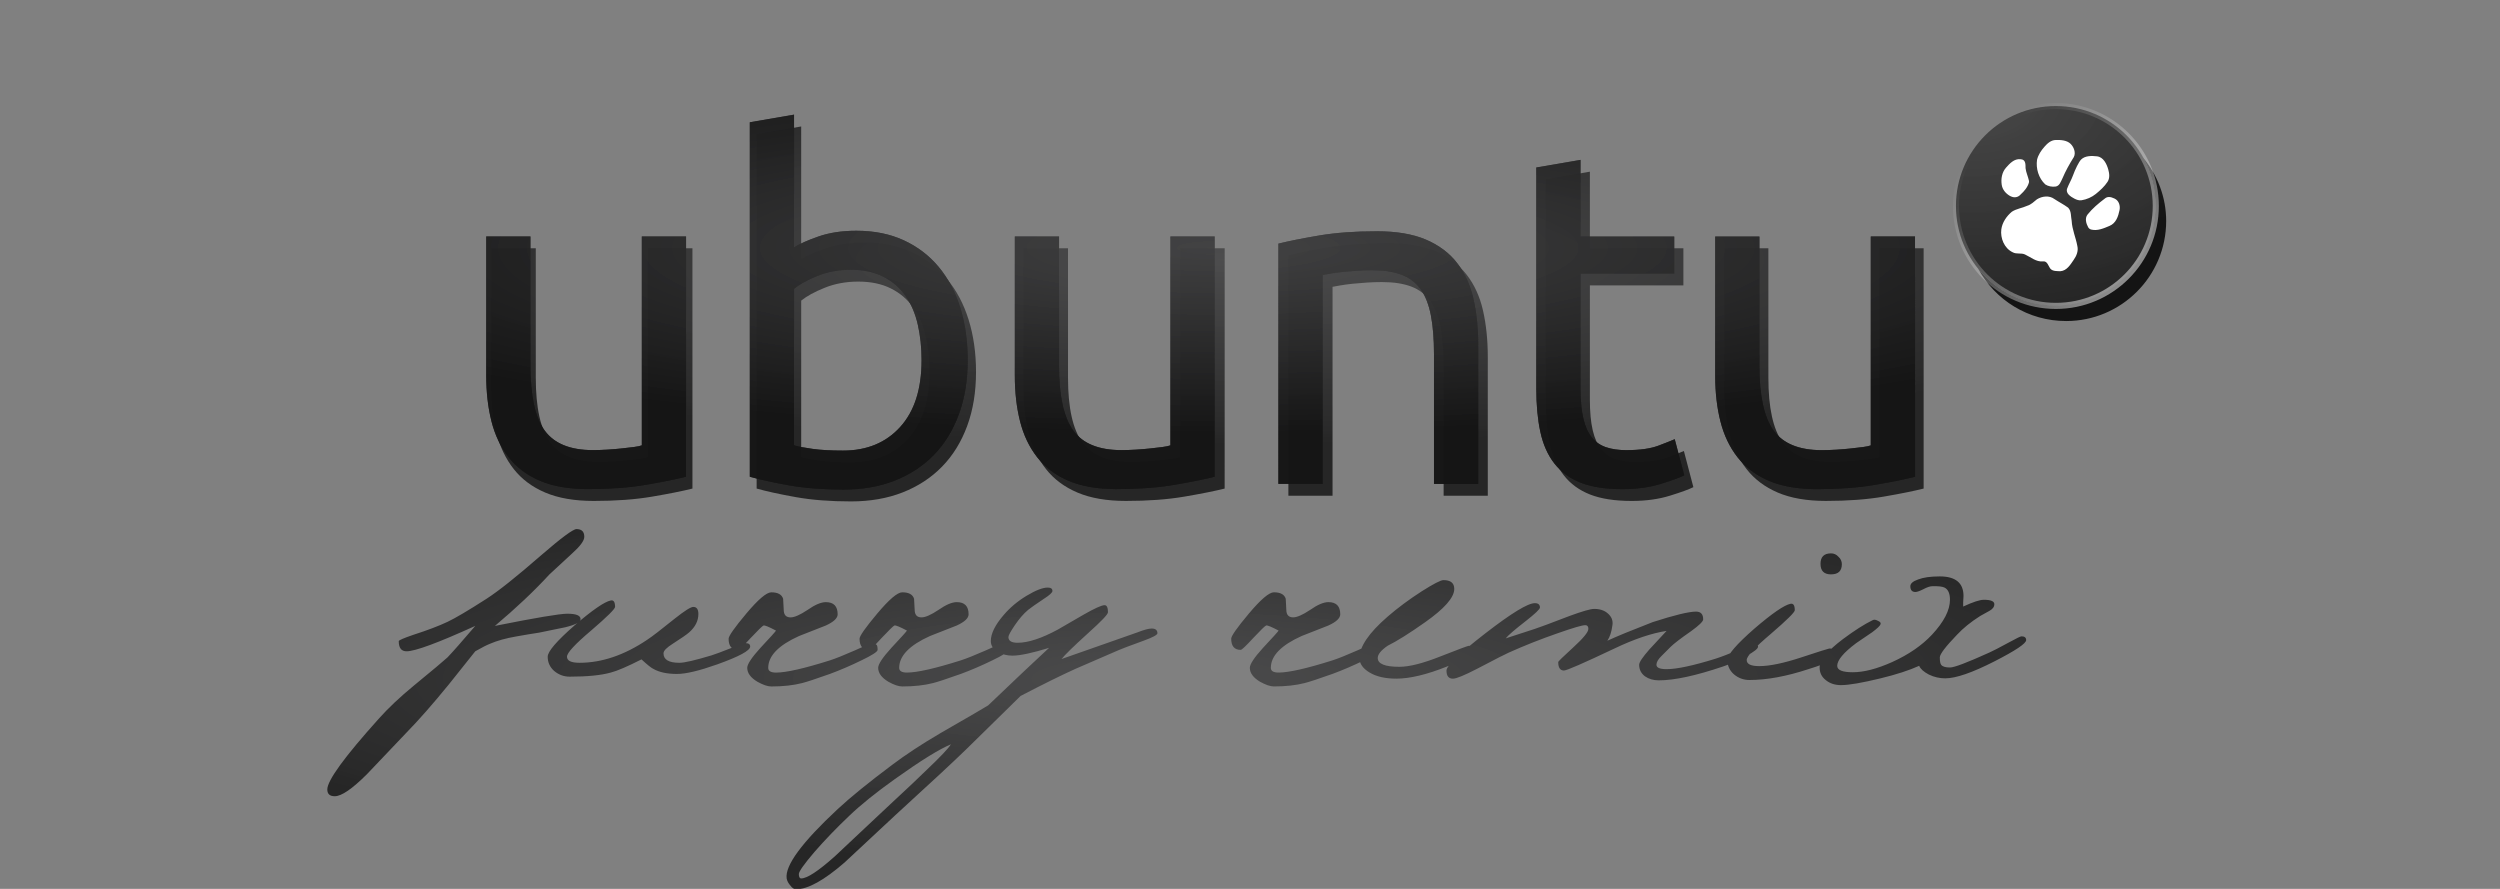 <?xml version="1.0" encoding="UTF-8" standalone="no"?>
<!-- Created with Inkscape (http://www.inkscape.org/) -->

<svg
   xmlns:dc="http://purl.org/dc/elements/1.1/"
   xmlns:cc="http://creativecommons.org/ns#"
   xmlns:rdf="http://www.w3.org/1999/02/22-rdf-syntax-ns#"
   xmlns:svg="http://www.w3.org/2000/svg"
   xmlns="http://www.w3.org/2000/svg"
   xmlns:xlink="http://www.w3.org/1999/xlink"
   xmlns:sodipodi="http://sodipodi.sourceforge.net/DTD/sodipodi-0.dtd"
   xmlns:inkscape="http://www.inkscape.org/namespaces/inkscape"
   id="svg2"
   version="1.1"
   inkscape:version="0.48.0 r9654"
   width="225"
   height="80"
   xml:space="preserve"
   sodipodi:docname="relief-alpha.svg"
   inkscape:export-filename="/home/serioga/Загрузки/zorin-firefox/firefox-home/engines/ufurmix.png"
   inkscape:export-xdpi="90"
   inkscape:export-ydpi="90"><rect width="100%" height="100%" fill="#808080" stroke="none"/><defs
     id="defs6"><linearGradient
       id="linearGradient5646"><stop
         style="stop-color:#ffffff;stop-opacity:0.569;"
         offset="0"
         id="stop5648" /><stop
         style="stop-color:#ffffff;stop-opacity:0;"
         offset="1"
         id="stop5650" /></linearGradient><linearGradient
       id="linearGradient5621"><stop
         id="stop5623"
         offset="0"
         style="stop-color:#404041;stop-opacity:0.808;" /><stop
         id="stop5625"
         offset="1"
         style="stop-color:#141414;stop-opacity:0.835;" /></linearGradient><linearGradient
       id="linearGradient5028"><stop
         id="stop5030"
         offset="0"
         style="stop-color:#3b3b3b;stop-opacity:0.808;" /><stop
         id="stop5032"
         offset="1"
         style="stop-color:#141414;stop-opacity:0.858;" /></linearGradient><linearGradient
       id="linearGradient4770"><stop
         style="stop-color:#404041;stop-opacity:0.808;"
         offset="0"
         id="stop4772" /><stop
         style="stop-color:#141414;stop-opacity:0.835;"
         offset="1"
         id="stop4774" /></linearGradient><inkscape:perspective
       sodipodi:type="inkscape:persp3d"
       inkscape:vp_x="0 : 526.18127 : 1"
       inkscape:vp_y="0 : 1000 : 0"
       inkscape:vp_z="1488.1875 : 526.18127 : 1"
       inkscape:persp3d-origin="744.09375 : 350.78752 : 1"
       id="perspective20" /><clipPath
       clipPathUnits="userSpaceOnUse"
       id="clipPath20"><path
         d="m 0,8418.9 11905.5,0 L 11905.5,0 0,0 0,8418.9 z"
         id="path22"
         inkscape:connector-curvature="0" /></clipPath><inkscape:perspective
       id="perspective4390"
       inkscape:persp3d-origin="0.5 : 0.33333333 : 1"
       inkscape:vp_z="1 : 0.5 : 1"
       inkscape:vp_y="0 : 1000 : 0"
       inkscape:vp_x="0 : 0.5 : 1"
       sodipodi:type="inkscape:persp3d" /><inkscape:perspective
       id="perspective2875"
       inkscape:persp3d-origin="0.5 : 0.33333333 : 1"
       inkscape:vp_z="1 : 0.5 : 1"
       inkscape:vp_y="0 : 1000 : 0"
       inkscape:vp_x="0 : 0.5 : 1"
       sodipodi:type="inkscape:persp3d" /><inkscape:perspective
       id="perspective2889"
       inkscape:persp3d-origin="0.5 : 0.33333333 : 1"
       inkscape:vp_z="1 : 0.5 : 1"
       inkscape:vp_y="0 : 1000 : 0"
       inkscape:vp_x="0 : 0.5 : 1"
       sodipodi:type="inkscape:persp3d" /><radialGradient
       inkscape:collect="always"
       xlink:href="#linearGradient4770"
       id="radialGradient4778"
       cx="231.793"
       cy="231.473"
       fx="231.793"
       fy="231.473"
       r="51.439"
       gradientTransform="matrix(1.433,0,0,0.262,-100.448,159.489)"
       gradientUnits="userSpaceOnUse" /><radialGradient
       inkscape:collect="always"
       xlink:href="#linearGradient5028"
       id="radialGradient4778-1"
       cx="281.607"
       cy="269.87"
       fx="281.607"
       fy="269.87"
       r="51.439"
       gradientTransform="matrix(0.53,0,0,0.313,136.806,145.79)"
       gradientUnits="userSpaceOnUse" /><linearGradient
       id="linearGradient4770-3"><stop
         style="stop-color:#3b3b3b;stop-opacity:0.808;"
         offset="0"
         id="stop4772-4" /><stop
         style="stop-color:#141414;stop-opacity:0.858;"
         offset="1"
         id="stop4774-0" /></linearGradient><radialGradient
       inkscape:collect="always"
       xlink:href="#linearGradient4770-3"
       id="radialGradient4877"
       cx="231.793"
       cy="231.473"
       fx="231.793"
       fy="231.473"
       r="51.439"
       gradientTransform="matrix(1.128,0,0,0.262,-29.755,159.489)"
       gradientUnits="userSpaceOnUse" /><linearGradient
       id="linearGradient4879"><stop
         style="stop-color:#3b3b3b;stop-opacity:0.808;"
         offset="0"
         id="stop4881" /><stop
         style="stop-color:#141414;stop-opacity:0.858;"
         offset="1"
         id="stop4883" /></linearGradient><radialGradient
       inkscape:collect="always"
       xlink:href="#linearGradient4770-3"
       id="radialGradient4885"
       cx="231.793"
       cy="231.473"
       fx="231.793"
       fy="231.473"
       r="51.439"
       gradientTransform="matrix(1.128,0,0,0.262,-29.755,159.489)"
       gradientUnits="userSpaceOnUse" /><linearGradient
       id="linearGradient4887"><stop
         style="stop-color:#3b3b3b;stop-opacity:0.808;"
         offset="0"
         id="stop4889" /><stop
         style="stop-color:#141414;stop-opacity:0.858;"
         offset="1"
         id="stop4891" /></linearGradient><radialGradient
       inkscape:collect="always"
       xlink:href="#linearGradient4770-3"
       id="radialGradient4893"
       cx="231.793"
       cy="231.473"
       fx="231.793"
       fy="231.473"
       r="51.439"
       gradientTransform="matrix(1.128,0,0,0.262,-29.755,159.489)"
       gradientUnits="userSpaceOnUse" /><linearGradient
       id="linearGradient4895"><stop
         style="stop-color:#3b3b3b;stop-opacity:0.808;"
         offset="0"
         id="stop4897" /><stop
         style="stop-color:#141414;stop-opacity:0.858;"
         offset="1"
         id="stop4899" /></linearGradient><radialGradient
       inkscape:collect="always"
       xlink:href="#linearGradient4770-3"
       id="radialGradient4901"
       cx="231.793"
       cy="231.473"
       fx="231.793"
       fy="231.473"
       r="51.439"
       gradientTransform="matrix(1.128,0,0,0.262,-29.755,159.489)"
       gradientUnits="userSpaceOnUse" /><linearGradient
       id="linearGradient4903"><stop
         style="stop-color:#3b3b3b;stop-opacity:0.808;"
         offset="0"
         id="stop4905" /><stop
         style="stop-color:#141414;stop-opacity:0.858;"
         offset="1"
         id="stop4907" /></linearGradient><radialGradient
       inkscape:collect="always"
       xlink:href="#linearGradient4770-3"
       id="radialGradient4909"
       cx="231.793"
       cy="231.473"
       fx="231.793"
       fy="231.473"
       r="51.439"
       gradientTransform="matrix(1.128,0,0,0.262,-29.755,159.489)"
       gradientUnits="userSpaceOnUse" /><linearGradient
       id="linearGradient4911"><stop
         style="stop-color:#3b3b3b;stop-opacity:0.808;"
         offset="0"
         id="stop4913" /><stop
         style="stop-color:#141414;stop-opacity:0.858;"
         offset="1"
         id="stop4915" /></linearGradient><radialGradient
       inkscape:collect="always"
       xlink:href="#linearGradient4770-3"
       id="radialGradient4917"
       cx="231.793"
       cy="231.473"
       fx="231.793"
       fy="231.473"
       r="51.439"
       gradientTransform="matrix(1.128,0,0,0.262,-29.755,159.489)"
       gradientUnits="userSpaceOnUse" /><linearGradient
       id="linearGradient4919"><stop
         style="stop-color:#3b3b3b;stop-opacity:0.808;"
         offset="0"
         id="stop4921" /><stop
         style="stop-color:#141414;stop-opacity:0.858;"
         offset="1"
         id="stop4923" /></linearGradient><radialGradient
       r="51.439"
       fy="231.473"
       fx="231.793"
       cy="231.473"
       cx="231.793"
       gradientTransform="matrix(1.128,0,0,0.262,-29.755,159.489)"
       gradientUnits="userSpaceOnUse"
       id="radialGradient4932"
       xlink:href="#linearGradient4770-3"
       inkscape:collect="always" /><radialGradient
       r="51.439"
       fy="231.473"
       fx="231.793"
       cy="231.473"
       cx="231.793"
       gradientTransform="matrix(1.128,0,0,0.262,-29.755,159.489)"
       gradientUnits="userSpaceOnUse"
       id="radialGradient4934"
       xlink:href="#linearGradient4770-3"
       inkscape:collect="always" /><radialGradient
       r="51.439"
       fy="231.473"
       fx="231.793"
       cy="231.473"
       cx="231.793"
       gradientTransform="matrix(1.128,0,0,0.262,-29.755,159.489)"
       gradientUnits="userSpaceOnUse"
       id="radialGradient4936"
       xlink:href="#linearGradient4770-3"
       inkscape:collect="always" /><radialGradient
       r="51.439"
       fy="231.473"
       fx="231.793"
       cy="231.473"
       cx="231.793"
       gradientTransform="matrix(1.128,0,0,0.262,-29.755,159.489)"
       gradientUnits="userSpaceOnUse"
       id="radialGradient4938"
       xlink:href="#linearGradient4770-3"
       inkscape:collect="always" /><radialGradient
       r="51.439"
       fy="231.473"
       fx="231.793"
       cy="231.473"
       cx="231.793"
       gradientTransform="matrix(1.128,0,0,0.262,-29.755,159.489)"
       gradientUnits="userSpaceOnUse"
       id="radialGradient4940"
       xlink:href="#linearGradient4770-3"
       inkscape:collect="always" /><radialGradient
       r="51.439"
       fy="231.473"
       fx="231.793"
       cy="231.473"
       cx="231.793"
       gradientTransform="matrix(1.128,0,0,0.262,-29.755,159.489)"
       gradientUnits="userSpaceOnUse"
       id="radialGradient4942"
       xlink:href="#linearGradient4770-3"
       inkscape:collect="always" /><radialGradient
       r="51.439"
       fy="231.473"
       fx="231.793"
       cy="231.473"
       cx="231.793"
       gradientTransform="matrix(1.128,0,0,0.262,-29.755,159.489)"
       gradientUnits="userSpaceOnUse"
       id="radialGradient4944"
       xlink:href="#linearGradient4770-3"
       inkscape:collect="always" /><radialGradient
       inkscape:collect="always"
       xlink:href="#linearGradient4770-7"
       id="radialGradient4778-0"
       cx="231.793"
       cy="231.473"
       fx="231.793"
       fy="231.473"
       r="51.439"
       gradientTransform="matrix(1.433,0,0,0.262,-100.448,159.489)"
       gradientUnits="userSpaceOnUse" /><linearGradient
       id="linearGradient4770-7"><stop
         style="stop-color:#323232;stop-opacity:1;"
         offset="0"
         id="stop4772-1" /><stop
         style="stop-color:#121212;stop-opacity:1;"
         offset="1"
         id="stop4774-7" /></linearGradient><radialGradient
       inkscape:collect="always"
       xlink:href="#linearGradient4770-7"
       id="radialGradient5131"
       cx="231.793"
       cy="231.473"
       fx="231.793"
       fy="231.473"
       r="51.439"
       gradientTransform="matrix(1.433,0,0,0.262,-100.448,159.489)"
       gradientUnits="userSpaceOnUse" /><linearGradient
       id="linearGradient5133"><stop
         style="stop-color:#3b3b3b;stop-opacity:0.808;"
         offset="0"
         id="stop5135" /><stop
         style="stop-color:#141414;stop-opacity:0.858;"
         offset="1"
         id="stop5137" /></linearGradient><radialGradient
       inkscape:collect="always"
       xlink:href="#linearGradient4770-7"
       id="radialGradient5139"
       cx="231.793"
       cy="231.473"
       fx="231.793"
       fy="231.473"
       r="51.439"
       gradientTransform="matrix(1.433,0,0,0.262,-100.448,159.489)"
       gradientUnits="userSpaceOnUse" /><linearGradient
       id="linearGradient5141"><stop
         style="stop-color:#3b3b3b;stop-opacity:0.808;"
         offset="0"
         id="stop5143" /><stop
         style="stop-color:#141414;stop-opacity:0.858;"
         offset="1"
         id="stop5145" /></linearGradient><radialGradient
       inkscape:collect="always"
       xlink:href="#linearGradient4770-7"
       id="radialGradient5147"
       cx="231.793"
       cy="231.473"
       fx="231.793"
       fy="231.473"
       r="51.439"
       gradientTransform="matrix(1.433,0,0,0.262,-100.448,159.489)"
       gradientUnits="userSpaceOnUse" /><linearGradient
       id="linearGradient5149"><stop
         style="stop-color:#3b3b3b;stop-opacity:0.808;"
         offset="0"
         id="stop5151" /><stop
         style="stop-color:#141414;stop-opacity:0.858;"
         offset="1"
         id="stop5153" /></linearGradient><radialGradient
       inkscape:collect="always"
       xlink:href="#linearGradient4770-7"
       id="radialGradient5155"
       cx="231.793"
       cy="231.473"
       fx="231.793"
       fy="231.473"
       r="51.439"
       gradientTransform="matrix(1.433,0,0,0.262,-100.448,159.489)"
       gradientUnits="userSpaceOnUse" /><linearGradient
       id="linearGradient5157"><stop
         style="stop-color:#3b3b3b;stop-opacity:0.808;"
         offset="0"
         id="stop5159" /><stop
         style="stop-color:#141414;stop-opacity:0.858;"
         offset="1"
         id="stop5161" /></linearGradient><radialGradient
       inkscape:collect="always"
       xlink:href="#linearGradient4770-7"
       id="radialGradient5163"
       cx="231.793"
       cy="231.473"
       fx="231.793"
       fy="231.473"
       r="51.439"
       gradientTransform="matrix(1.433,0,0,0.262,-100.448,159.489)"
       gradientUnits="userSpaceOnUse" /><linearGradient
       id="linearGradient5165"><stop
         style="stop-color:#3b3b3b;stop-opacity:0.808;"
         offset="0"
         id="stop5167" /><stop
         style="stop-color:#141414;stop-opacity:0.858;"
         offset="1"
         id="stop5169" /></linearGradient><radialGradient
       inkscape:collect="always"
       xlink:href="#linearGradient4770-7"
       id="radialGradient5171"
       cx="231.793"
       cy="231.473"
       fx="231.793"
       fy="231.473"
       r="51.439"
       gradientTransform="matrix(1.433,0,0,0.262,-100.448,159.489)"
       gradientUnits="userSpaceOnUse" /><linearGradient
       id="linearGradient5173"><stop
         style="stop-color:#3b3b3b;stop-opacity:0.808;"
         offset="0"
         id="stop5175" /><stop
         style="stop-color:#141414;stop-opacity:0.858;"
         offset="1"
         id="stop5177" /></linearGradient><radialGradient
       r="51.439"
       fy="231.473"
       fx="231.793"
       cy="231.473"
       cx="231.793"
       gradientTransform="matrix(1.433,0,0,0.262,-100.448,159.489)"
       gradientUnits="userSpaceOnUse"
       id="radialGradient5198"
       xlink:href="#linearGradient4770-7"
       inkscape:collect="always" /><radialGradient
       inkscape:collect="always"
       xlink:href="#linearGradient4770-5"
       id="radialGradient5391-0"
       gradientUnits="userSpaceOnUse"
       gradientTransform="matrix(1.433,0,0,0.262,-100.448,159.489)"
       cx="231.793"
       cy="231.473"
       fx="231.793"
       fy="231.473"
       r="51.439" /><linearGradient
       id="linearGradient4770-5"><stop
         style="stop-color:#3b3b3b;stop-opacity:0.808;"
         offset="0"
         id="stop4772-6" /><stop
         style="stop-color:#141414;stop-opacity:0.858;"
         offset="1"
         id="stop4774-06" /></linearGradient><radialGradient
       inkscape:collect="always"
       xlink:href="#linearGradient4770-7"
       id="radialGradient5491"
       gradientUnits="userSpaceOnUse"
       gradientTransform="matrix(1.433,0,0,0.262,-99.742,158.877)"
       cx="231.793"
       cy="231.473"
       fx="231.793"
       fy="231.473"
       r="51.439" /><radialGradient
       inkscape:collect="always"
       xlink:href="#linearGradient5028-5"
       id="radialGradient4778-1-4"
       cx="277.169"
       cy="290.16"
       fx="277.169"
       fy="290.16"
       r="51.439"
       gradientTransform="matrix(1.128,0,0,0.262,-29.755,159.489)"
       gradientUnits="userSpaceOnUse" /><linearGradient
       id="linearGradient5028-5"><stop
         id="stop5030-1"
         offset="0"
         style="stop-color:#303030;stop-opacity:1;" /><stop
         id="stop5032-2"
         offset="1"
         style="stop-color:#141414;stop-opacity:1;" /></linearGradient><radialGradient
       inkscape:collect="always"
       xlink:href="#linearGradient5028-9"
       id="radialGradient4778-1-5"
       cx="277.169"
       cy="290.16"
       fx="277.169"
       fy="290.16"
       r="51.439"
       gradientTransform="matrix(1.128,0,0,0.262,-29.755,159.489)"
       gradientUnits="userSpaceOnUse" /><linearGradient
       id="linearGradient5028-9"><stop
         id="stop5030-7"
         offset="0"
         style="stop-color:#3b3b3b;stop-opacity:0.808;" /><stop
         id="stop5032-21"
         offset="1"
         style="stop-color:#141414;stop-opacity:0.858;" /></linearGradient><radialGradient
       inkscape:collect="always"
       xlink:href="#linearGradient5028-5"
       id="radialGradient5581"
       gradientUnits="userSpaceOnUse"
       gradientTransform="matrix(1.128,0,0,0.262,-29.012,158.393)"
       cx="277.169"
       cy="290.16"
       fx="277.169"
       fy="290.16"
       r="51.439" /><radialGradient
       inkscape:collect="always"
       xlink:href="#linearGradient4770"
       id="radialGradient5585"
       gradientUnits="userSpaceOnUse"
       gradientTransform="matrix(1.433,0,0,0.262,-100.448,158.867)"
       cx="231.793"
       cy="231.473"
       fx="231.793"
       fy="231.473"
       r="51.439" /><radialGradient
       inkscape:collect="always"
       xlink:href="#linearGradient5621"
       id="radialGradient5585-3"
       gradientUnits="userSpaceOnUse"
       gradientTransform="matrix(1.433,0,0,0.262,-100.448,159.489)"
       cx="229.031"
       cy="110.75"
       fx="229.031"
       fy="110.75"
       r="51.439" /><linearGradient
       id="linearGradient4770-9"><stop
         style="stop-color:#404041;stop-opacity:0.808;"
         offset="0"
         id="stop4772-13" /><stop
         style="stop-color:#141414;stop-opacity:0.835;"
         offset="1"
         id="stop4774-8" /></linearGradient><radialGradient
       r="51.439"
       fy="231.473"
       fx="231.793"
       cy="231.473"
       cx="231.793"
       gradientTransform="matrix(1.792,0,0,-0.328,-349.753,87.797)"
       gradientUnits="userSpaceOnUse"
       id="radialGradient5602"
       xlink:href="#linearGradient4770-9"
       inkscape:collect="always" /><linearGradient
       inkscape:collect="always"
       xlink:href="#linearGradient5646"
       id="linearGradient5652"
       x1="298.436"
       y1="215.993"
       x2="287.723"
       y2="227.377"
       gradientUnits="userSpaceOnUse" /><radialGradient
       inkscape:collect="always"
       xlink:href="#linearGradient4770-4"
       id="radialGradient5585-1"
       gradientUnits="userSpaceOnUse"
       gradientTransform="matrix(1.433,0,0,0.262,-100.448,159.489)"
       cx="231.793"
       cy="231.473"
       fx="231.793"
       fy="231.473"
       r="51.439" /><linearGradient
       id="linearGradient4770-4"><stop
         style="stop-color:#404041;stop-opacity:0.808;"
         offset="0"
         id="stop4772-8" /><stop
         style="stop-color:#141414;stop-opacity:0.835;"
         offset="1"
         id="stop4774-2" /></linearGradient><radialGradient
       r="51.439"
       fy="231.473"
       fx="231.793"
       cy="231.473"
       cx="231.793"
       gradientTransform="matrix(1.433,0,0,0.262,-99.941,158.867)"
       gradientUnits="userSpaceOnUse"
       id="radialGradient5765"
       xlink:href="#linearGradient4770-4"
       inkscape:collect="always" /><radialGradient
       r="51.439"
       fy="231.473"
       fx="231.793"
       cy="231.473"
       cx="231.793"
       gradientTransform="matrix(1.433,0,0,0.262,-99.941,158.867)"
       gradientUnits="userSpaceOnUse"
       id="radialGradient5765-8"
       xlink:href="#linearGradient4770-4-6"
       inkscape:collect="always" /><linearGradient
       id="linearGradient4770-4-6"><stop
         style="stop-color:#404041;stop-opacity:0.808;"
         offset="0"
         id="stop4772-8-4" /><stop
         style="stop-color:#141414;stop-opacity:0.835;"
         offset="1"
         id="stop4774-2-2" /></linearGradient><radialGradient
       r="51.439"
       fy="231.473"
       fx="231.793"
       cy="231.473"
       cx="231.793"
       gradientTransform="matrix(1.433,0,0,0.262,-99.941,158.867)"
       gradientUnits="userSpaceOnUse"
       id="radialGradient5803"
       xlink:href="#linearGradient4770-4-6"
       inkscape:collect="always" /><radialGradient
       inkscape:collect="always"
       xlink:href="#linearGradient4770-0"
       id="radialGradient5585-4"
       gradientUnits="userSpaceOnUse"
       gradientTransform="matrix(1.433,0,0,0.262,-100.448,158.867)"
       cx="231.793"
       cy="231.473"
       fx="231.793"
       fy="231.473"
       r="51.439" /><linearGradient
       id="linearGradient4770-0"><stop
         style="stop-color:#404041;stop-opacity:0.808;"
         offset="0"
         id="stop4772-84" /><stop
         style="stop-color:#141414;stop-opacity:0.835;"
         offset="1"
         id="stop4774-3" /></linearGradient><radialGradient
       r="51.439"
       fy="231.473"
       fx="231.793"
       cy="231.473"
       cx="231.793"
       gradientTransform="matrix(1.433,0,0,0.262,-100.448,158.867)"
       gradientUnits="userSpaceOnUse"
       id="radialGradient5837"
       xlink:href="#linearGradient4770-0"
       inkscape:collect="always" /><radialGradient
       inkscape:collect="always"
       xlink:href="#linearGradient4770-4-6"
       id="radialGradient5904"
       gradientUnits="userSpaceOnUse"
       gradientTransform="matrix(1.443,0,0,0.262,-101.968,158.019)"
       cx="231.793"
       cy="231.473"
       fx="231.793"
       fy="231.473"
       r="51.439" /><radialGradient
       inkscape:collect="always"
       xlink:href="#linearGradient4770-4-6"
       id="radialGradient5914"
       gradientUnits="userSpaceOnUse"
       gradientTransform="matrix(1.43,0,0,0.262,-98.994,158.019)"
       cx="231.793"
       cy="231.473"
       fx="231.793"
       fy="231.473"
       r="51.439" /></defs><sodipodi:namedview
     pagecolor="#2606ff"
     bordercolor="#666666"
     borderopacity="1"
     objecttolerance="10"
     gridtolerance="10"
     guidetolerance="10"
     inkscape:pageopacity="0"
     inkscape:pageshadow="2"
     inkscape:window-width="1280"
     inkscape:window-height="949"
     id="namedview4"
     showgrid="false"
     inkscape:zoom="11.313708"
     inkscape:cx="129.70508"
     inkscape:cy="47.355743"
     inkscape:window-x="0"
     inkscape:window-y="24"
     inkscape:window-maximized="1"
     inkscape:current-layer="g12"
     inkscape:snap-bbox="false"
     inkscape:snap-global="false"><inkscape:grid
       type="xygrid"
       id="grid3919"
       empspacing="5"
       visible="true"
       enabled="true"
       snapvisiblegridlinesonly="true" /></sodipodi:namedview><g
     id="g12"
     inkscape:groupmode="layer"
     inkscape:label="ink_ext_XXXXXX"
     transform="matrix(1.25,0,0,-1.25,-180.438,296.705)"><path
       id="path5895"
       style="fill:url(#radialGradient5914);fill-opacity:1;fill-rule:nonzero;stroke:none"
       d="m 237.114,218.972 c 0.729,0.183 1.697,0.377 2.906,0.583 1.208,0.205 2.598,0.308 4.17,0.308 1.413,0 2.586,-0.2 3.521,-0.599 0.934,-0.4 1.68,-0.959 2.239,-1.679 0.558,-0.719 0.951,-1.582 1.179,-2.587 0.227,-1.005 0.342,-2.113 0.342,-3.323 l 0,-10.003 -3.179,0 0,9.319 c 0,1.096 -0.074,2.032 -0.222,2.809 -0.149,0.776 -0.393,1.405 -0.735,1.884 -0.342,0.48 -0.798,0.828 -1.367,1.045 -0.57,0.217 -1.277,0.326 -2.119,0.326 -0.342,0 -0.696,-0.012 -1.06,-0.034 -0.365,-0.023 -0.713,-0.052 -1.043,-0.086 -0.331,-0.034 -0.627,-0.074 -0.889,-0.12 -0.262,-0.046 -0.45,-0.08 -0.564,-0.102 l 0,-15.04 -3.179,0 m 21.707,17.814 6.734,0 0,-2.672 -6.734,0 0,-8.222 c 0,-0.891 0.068,-1.627 0.205,-2.21 0.137,-0.583 0.342,-1.04 0.615,-1.37 0.273,-0.331 0.615,-0.565 1.025,-0.702 0.41,-0.137 0.889,-0.206 1.436,-0.206 0.98,0 1.755,0.108 2.325,0.326 0.569,0.217 0.957,0.371 1.162,0.462 l 0.684,-2.604 c -0.319,-0.16 -0.883,-0.366 -1.692,-0.616 -0.809,-0.251 -1.726,-0.377 -2.752,-0.377 -1.208,0 -2.205,0.154 -2.991,0.462 -0.786,0.309 -1.419,0.771 -1.897,1.387 -0.479,0.617 -0.815,1.376 -1.008,2.279 -0.194,0.902 -0.291,1.947 -0.291,3.135 l 0,15.896 3.179,0.548 m 24.031,-22.816 c -0.73,-0.183 -1.693,-0.377 -2.889,-0.582 -1.197,-0.206 -2.581,-0.308 -4.154,-0.308 -1.367,0 -2.518,0.2 -3.453,0.599 -0.935,0.399 -1.687,0.965 -2.256,1.696 -0.57,0.731 -0.98,1.593 -1.23,2.587 -0.251,0.993 -0.376,2.095 -0.376,3.306 l 0,10.003 3.179,0 0,-9.318 c 0,-2.17 0.342,-3.723 1.025,-4.659 0.684,-0.937 1.834,-1.405 3.453,-1.405 0.342,0 0.695,0.012 1.06,0.035 0.364,0.022 0.706,0.051 1.026,0.086 0.319,0.034 0.609,0.068 0.872,0.102 0.262,0.034 0.45,0.074 0.564,0.12 l 0,15.04 3.179,0"
       inkscape:connector-curvature="0" /><path
       id="path38-4"
       style="fill:url(#radialGradient5904);fill-opacity:1;fill-rule:nonzero;stroke:none"
       d="m 194.206,202.186 c -0.736,-0.183 -1.707,-0.377 -2.914,-0.582 -1.207,-0.206 -2.604,-0.308 -4.191,-0.308 -1.38,0 -2.541,0.2 -3.484,0.599 -0.943,0.399 -1.702,0.965 -2.276,1.696 -0.575,0.731 -0.989,1.593 -1.242,2.587 -0.253,0.993 -0.379,2.095 -0.379,3.306 l 0,10.003 3.207,0 0,-9.318 c 0,-2.17 0.345,-3.723 1.035,-4.659 0.69,-0.937 1.851,-1.405 3.483,-1.405 0.345,0 0.701,0.012 1.069,0.035 0.368,0.022 0.712,0.051 1.035,0.086 0.322,0.034 0.615,0.068 0.88,0.102 0.264,0.034 0.454,0.074 0.569,0.12 l 0,15.04 3.208,0 m 7.829,-0.788 c 0.391,0.251 0.983,0.514 1.776,0.788 0.793,0.274 1.707,0.411 2.742,0.411 1.287,0 2.432,-0.228 3.432,-0.685 1,-0.457 1.845,-1.096 2.535,-1.919 0.69,-0.822 1.213,-1.804 1.569,-2.946 0.356,-1.142 0.535,-2.398 0.535,-3.768 0,-1.439 -0.213,-2.736 -0.638,-3.889 -0.426,-1.153 -1.029,-2.13 -1.811,-2.929 -0.782,-0.8 -1.725,-1.416 -2.828,-1.85 -1.104,-0.433 -2.345,-0.651 -3.725,-0.651 -1.495,0 -2.817,0.102 -3.966,0.308 -1.15,0.206 -2.093,0.411 -2.828,0.617 l 0,25.523 3.208,0.548 m 0,-23.81 c 0.322,-0.091 0.776,-0.177 1.362,-0.257 0.586,-0.08 1.316,-0.12 2.19,-0.12 1.725,0 3.104,0.565 4.139,1.696 1.035,1.131 1.552,2.735 1.552,4.814 0,0.913 -0.092,1.769 -0.276,2.569 -0.184,0.799 -0.483,1.49 -0.897,2.072 -0.414,0.583 -0.949,1.039 -1.604,1.371 -0.655,0.331 -1.443,0.497 -2.362,0.497 -0.874,0 -1.679,-0.149 -2.414,-0.445 -0.736,-0.297 -1.299,-0.606 -1.69,-0.925 l 0,-11.271 z m 30.489,-2.261 c -0.736,-0.183 -1.707,-0.377 -2.914,-0.582 -1.207,-0.206 -2.604,-0.308 -4.191,-0.308 -1.38,0 -2.541,0.2 -3.484,0.599 -0.943,0.399 -1.702,0.965 -2.276,1.696 -0.575,0.731 -0.989,1.593 -1.241,2.587 -0.253,0.993 -0.38,2.095 -0.38,3.306 l 0,10.003 3.208,0 0,-9.318 c 0,-2.17 0.345,-3.723 1.035,-4.659 0.69,-0.937 1.851,-1.405 3.484,-1.405 0.345,0 0.701,0.012 1.069,0.035 0.368,0.022 0.712,0.051 1.035,0.086 0.322,0.034 0.615,0.068 0.88,0.102 0.264,0.034 0.454,0.074 0.569,0.12 l 0,15.04 3.208,0"
       inkscape:connector-curvature="0" /><path
       style="color:#000000;fill:url(#radialGradient5581);fill-opacity:1;fill-rule:nonzero;stroke:none;stroke-width:1;marker:none;visibility:visible;display:inline;overflow:visible;enable-background:accumulate"
       d="m 298.665,225.999 c 0.554,-1.019 0.875,-2.183 0.875,-3.425 0,-3.973 -3.227,-7.2 -7.2,-7.2 -2.235,0 -4.23,1.026 -5.55,2.625 1.218,-2.243 3.593,-3.75 6.325,-3.75 3.973,0 7.2,3.227 7.2,7.2 0,1.731 -0.631,3.309 -1.65,4.55 z"
       id="path24-0"
       inkscape:connector-curvature="0" /><path
       inkscape:connector-curvature="0"
       id="path24"
       style="fill:url(#radialGradient4778-1);fill-opacity:1;fill-rule:nonzero;stroke:url(#linearGradient5652);color:#000000;stroke-width:0.44;marker:none;visibility:visible;display:inline;overflow:visible;enable-background:accumulate;stroke-miterlimit:4;stroke-dasharray:none"
       d="m 299.567,222.534 c 0,-3.973 -3.221,-7.194 -7.194,-7.194 -3.973,0 -7.194,3.221 -7.194,7.194 0,3.973 3.221,7.194 7.194,7.194 3.973,0 7.194,-3.221 7.194,-7.194" /><path
       id="path38"
       style="fill:url(#radialGradient5585);fill-opacity:1;fill-rule:nonzero;stroke:none"
       d="m 282.232,203.034 c -0.731,-0.183 -1.696,-0.377 -2.895,-0.582 -1.199,-0.206 -2.586,-0.308 -4.163,-0.308 -1.37,0 -2.524,0.2 -3.46,0.599 -0.937,0.399 -1.69,0.965 -2.261,1.696 -0.571,0.731 -0.982,1.593 -1.233,2.587 -0.252,0.993 -0.377,2.095 -0.377,3.306 l 0,10.003 3.186,0 0,-9.318 c 0,-2.17 0.343,-3.723 1.028,-4.659 0.685,-0.937 1.838,-1.405 3.46,-1.405 0.343,0 0.696,0.012 1.062,0.035 0.365,0.022 0.708,0.051 1.028,0.086 0.32,0.034 0.611,0.068 0.873,0.102 0.263,0.034 0.451,0.074 0.565,0.12 l 0,15.04 3.186,0 m -24.084,-1.7e-4 6.749,0 0,-2.672 -6.749,0 0,-8.222 c 0,-0.891 0.068,-1.627 0.206,-2.21 0.137,-0.583 0.343,-1.04 0.617,-1.37 0.274,-0.331 0.617,-0.565 1.028,-0.702 0.411,-0.137 0.891,-0.206 1.439,-0.206 0.982,0 1.759,0.108 2.33,0.326 0.57,0.217 0.959,0.371 1.165,0.462 l 0.685,-2.604 c -0.32,-0.16 -0.885,-0.366 -1.696,-0.616 -0.811,-0.251 -1.73,-0.377 -2.758,-0.377 -1.211,0 -2.209,0.154 -2.998,0.462 -0.788,0.309 -1.422,0.771 -1.901,1.387 -0.48,0.617 -0.817,1.376 -1.011,2.279 -0.194,0.902 -0.291,1.947 -0.291,3.135 l 0,15.896 3.186,0.548 m -21.754,-6.03 c 0.731,0.183 1.701,0.377 2.912,0.583 1.21,0.205 2.603,0.308 4.179,0.308 1.416,0 2.592,-0.2 3.529,-0.599 0.936,-0.4 1.684,-0.959 2.244,-1.679 0.559,-0.719 0.953,-1.582 1.182,-2.587 0.228,-1.005 0.343,-2.113 0.343,-3.323 l 0,-10.003 -3.186,0 0,9.319 c 0,1.096 -0.074,2.032 -0.223,2.809 -0.149,0.776 -0.394,1.405 -0.737,1.884 -0.343,0.48 -0.799,0.828 -1.37,1.045 -0.571,0.217 -1.279,0.326 -2.124,0.326 -0.343,0 -0.697,-0.012 -1.062,-0.034 -0.366,-0.023 -0.714,-0.052 -1.045,-0.086 -0.332,-0.034 -0.629,-0.074 -0.891,-0.12 -0.263,-0.046 -0.451,-0.08 -0.565,-0.102 l 0,-15.04 -3.186,0 m -4.59,0.514 c -0.731,-0.183 -1.696,-0.377 -2.895,-0.582 -1.199,-0.206 -2.587,-0.308 -4.162,-0.308 -1.37,0 -2.524,0.2 -3.46,0.599 -0.937,0.399 -1.691,0.965 -2.261,1.696 -0.571,0.731 -0.982,1.593 -1.233,2.587 -0.252,0.993 -0.377,2.095 -0.377,3.306 l 0,10.003 3.186,0 0,-9.318 c 0,-2.17 0.343,-3.723 1.028,-4.659 0.685,-0.937 1.838,-1.405 3.46,-1.405 0.343,0 0.696,0.012 1.062,0.035 0.365,0.022 0.708,0.051 1.028,0.086 0.32,0.034 0.611,0.068 0.874,0.102 0.262,0.034 0.451,0.074 0.565,0.12 l 0,15.04 3.186,0 m -30.284,-15.04 c 0.32,-0.091 0.771,-0.177 1.353,-0.257 0.582,-0.08 1.307,-0.12 2.175,-0.12 1.713,0 3.083,0.565 4.111,1.696 1.028,1.131 1.542,2.735 1.542,4.814 0,0.913 -0.091,1.769 -0.274,2.569 -0.183,0.799 -0.48,1.49 -0.891,2.072 -0.411,0.583 -0.942,1.039 -1.593,1.371 -0.651,0.331 -1.433,0.497 -2.347,0.497 -0.868,0 -1.668,-0.149 -2.398,-0.445 -0.731,-0.297 -1.291,-0.606 -1.679,-0.925 l 0,-11.271 z m 0,14.252 c 0.388,0.251 0.976,0.514 1.764,0.788 0.788,0.274 1.696,0.411 2.724,0.411 1.279,0 2.415,-0.228 3.409,-0.685 0.993,-0.457 1.833,-1.096 2.518,-1.919 0.685,-0.822 1.204,-1.804 1.559,-2.946 0.354,-1.142 0.531,-2.398 0.531,-3.768 0,-1.439 -0.211,-2.736 -0.634,-3.889 -0.423,-1.153 -1.022,-2.13 -1.799,-2.929 -0.777,-0.8 -1.713,-1.416 -2.809,-1.85 -1.096,-0.433 -2.33,-0.651 -3.7,-0.651 -1.485,0 -2.798,0.102 -3.94,0.308 -1.142,0.206 -2.079,0.411 -2.809,0.617 l 0,25.523 3.186,0.548 m -7.776,-26.071 c -0.731,-0.183 -1.696,-0.377 -2.895,-0.582 -1.199,-0.206 -2.587,-0.308 -4.162,-0.308 -1.37,0 -2.524,0.2 -3.46,0.599 -0.937,0.399 -1.69,0.965 -2.261,1.696 -0.571,0.731 -0.982,1.593 -1.233,2.587 -0.252,0.993 -0.377,2.095 -0.377,3.306 l 0,10.003 3.186,0 0,-9.318 c 0,-2.17 0.343,-3.723 1.028,-4.659 0.685,-0.937 1.838,-1.405 3.46,-1.405 0.343,0 0.696,0.012 1.062,0.035 0.365,0.022 0.708,0.051 1.028,0.086 0.32,0.034 0.611,0.068 0.874,0.102 0.262,0.034 0.451,0.074 0.565,0.12 l 0,15.04 3.186,0"
       inkscape:connector-curvature="0" /><path
       id="path2859"
       style="font-size:40px;font-style:normal;font-variant:normal;font-weight:normal;font-stretch:normal;fill:url(#radialGradient5585-3);fill-opacity:1;stroke:none;font-family:newPushkin;-inkscape-font-specification:newPushkin;color:#000000;fill-rule:nonzero;marker:none;visibility:visible;display:inline;overflow:visible;enable-background:accumulate"
       d="m 290.234,191.278 c 0,-0.244 -0.764,-0.756 -2.292,-1.536 -1.593,-0.813 -2.771,-1.219 -3.535,-1.219 -0.406,0 -0.796,0.089 -1.17,0.268 -0.374,0.195 -0.61,0.406 -0.707,0.634 -0.715,-0.325 -1.642,-0.626 -2.779,-0.902 -1.333,-0.325 -2.284,-0.488 -2.852,-0.488 -0.439,0 -0.805,0.122 -1.097,0.366 -0.293,0.228 -0.439,0.528 -0.439,0.902 0,0.52 0.561,1.203 1.682,2.048 0.829,0.618 1.544,1.073 2.145,1.365 0.098,0.049 0.219,0.033 0.366,-0.049 0.163,-0.065 0.228,-0.146 0.195,-0.244 -0.033,-0.114 -0.236,-0.309 -0.61,-0.585 l -1.146,-0.78 c -0.91,-0.683 -1.365,-1.227 -1.365,-1.633 -2e-5,-0.309 0.374,-0.463 1.121,-0.463 0.796,0 1.739,0.244 2.828,0.731 1.186,0.536 2.145,1.195 2.877,1.975 0.861,0.926 1.292,1.763 1.292,2.511 -10e-6,0.455 -0.13,0.748 -0.39,0.878 -0.163,0.081 -0.463,0.114 -0.902,0.098 -0.146,-1e-5 -0.358,-0.073 -0.634,-0.219 -0.26,-0.13 -0.447,-0.195 -0.561,-0.195 -0.244,0 -0.366,0.138 -0.366,0.414 -10e-6,0.195 0.187,0.358 0.561,0.488 0.374,0.146 0.894,0.219 1.56,0.219 1.138,-10e-6 1.707,-0.471 1.707,-1.414 -2e-5,-0.098 -0.007,-0.244 -0.024,-0.439 l 0,-0.317 c 0.699,0.325 1.195,0.488 1.487,0.488 0.504,0 0.756,-0.106 0.756,-0.317 -1e-5,-0.195 -0.122,-0.358 -0.366,-0.488 l -0.658,-0.366 c -0.666,-0.423 -1.219,-0.87 -1.658,-1.341 -0.829,-0.861 -1.243,-1.406 -1.243,-1.633 -10e-6,-0.276 0.033,-0.455 0.098,-0.536 0.098,-0.13 0.309,-0.195 0.634,-0.195 0.309,-10e-6 1.251,0.358 2.828,1.073 0.26,0.114 0.731,0.358 1.414,0.731 0.536,0.293 0.837,0.439 0.902,0.439 0.228,-10e-6 0.341,-0.089 0.341,-0.268 m -14.051,4.73 c -0.504,-10e-6 -0.756,0.252 -0.756,0.756 0,0.504 0.252,0.756 0.756,0.756 0.211,-10e-6 0.39,-0.081 0.536,-0.244 0.163,-0.146 0.244,-0.325 0.244,-0.536 -10e-6,-0.488 -0.26,-0.731 -0.78,-0.731 m 0.561,-5.778 c -2e-5,-0.244 -0.731,-0.593 -2.194,-1.048 -1.577,-0.52 -2.991,-0.78 -4.242,-0.78 -0.423,0 -0.796,0.138 -1.121,0.414 -0.309,0.276 -0.463,0.618 -0.463,1.024 0,0.374 0.65,1.13 1.95,2.267 1.268,1.089 2.129,1.682 2.584,1.78 0.211,0.049 0.317,-0.106 0.317,-0.463 -10e-6,-0.146 -0.577,-0.715 -1.731,-1.707 -1.154,-0.975 -1.731,-1.601 -1.731,-1.877 0,-0.293 0.301,-0.439 0.902,-0.439 0.748,-2e-5 1.763,0.211 3.047,0.634 1.284,0.423 1.95,0.634 1.999,0.634 0.455,0 0.683,-0.146 0.683,-0.439 m -5.817,0.561 c -4e-5,-0.13 -0.276,-0.349 -0.829,-0.658 -0.536,-0.309 -1.097,-0.561 -1.682,-0.756 -1.967,-0.666 -3.511,-1 -4.632,-1 -0.39,0 -0.723,0.098 -1,0.293 -0.276,0.211 -0.414,0.488 -0.414,0.829 -1e-5,0.179 0.244,0.544 0.731,1.097 l 1.243,1.341 c -1.073,-0.163 -2.324,-0.585 -3.754,-1.268 -2.227,-1.056 -3.438,-1.585 -3.633,-1.585 -0.276,-2e-5 -0.414,0.203 -0.414,0.609 -1e-5,0.049 0.358,0.398 1.073,1.048 0.731,0.666 1.097,1.113 1.097,1.341 -10e-6,0.179 -0.073,0.268 -0.219,0.268 -0.228,-1e-5 -0.894,-0.195 -1.999,-0.585 -1.219,-0.423 -2.389,-0.886 -3.511,-1.39 -0.163,-0.065 -0.926,-0.455 -2.292,-1.17 -0.91,-0.471 -1.487,-0.707 -1.731,-0.707 -0.309,0 -0.463,0.195 -0.463,0.585 0,0.341 0.935,1.235 2.804,2.682 1.869,1.447 3.056,2.17 3.559,2.17 0.244,0 0.366,-0.106 0.366,-0.317 0,-0.114 -0.341,-0.439 -1.024,-0.975 -0.796,-0.618 -1.276,-1.032 -1.438,-1.243 0.016,-3e-5 0.715,0.228 2.097,0.683 0.26,0.081 1.089,0.39 2.487,0.926 0.926,0.341 1.52,0.512 1.78,0.512 0.423,-1e-5 0.756,-0.114 1,-0.341 0.26,-0.228 0.366,-0.504 0.317,-0.829 -0.065,-0.488 -0.187,-0.861 -0.366,-1.121 0.666,0.309 1.755,0.756 3.267,1.341 1.56,0.504 2.6,0.756 3.121,0.756 0.341,-1e-5 0.512,-0.187 0.512,-0.561 -3e-5,-0.146 -0.293,-0.431 -0.878,-0.853 -0.748,-0.52 -1.235,-0.894 -1.463,-1.121 l -0.683,-0.683 c -0.228,-0.228 -0.341,-0.431 -0.341,-0.609 -2e-5,-0.211 0.244,-0.317 0.731,-0.317 0.731,-1e-5 1.91,0.252 3.535,0.756 0.406,0.13 0.975,0.349 1.707,0.658 0.634,0.276 0.975,0.414 1.024,0.414 0.211,-2e-5 0.317,-0.073 0.317,-0.219 m -20.383,-0.317 c -10e-6,-0.211 -0.666,-0.577 -1.999,-1.097 -1.463,-0.585 -2.682,-0.878 -3.657,-0.878 -0.796,0 -1.438,0.146 -1.926,0.439 -0.488,0.293 -0.731,0.642 -0.731,1.048 0,0.813 0.675,1.804 2.023,2.974 0.731,0.634 1.552,1.243 2.462,1.828 0.845,0.536 1.365,0.805 1.56,0.805 0.52,-2e-5 0.78,-0.211 0.78,-0.634 0,-0.618 -0.707,-1.422 -2.121,-2.414 -1.105,-0.78 -1.999,-1.341 -2.682,-1.682 -0.471,-0.325 -0.707,-0.618 -0.707,-0.878 -1e-5,-0.423 0.52,-0.634 1.56,-0.634 0.715,0 1.707,0.252 2.974,0.756 1.284,0.504 1.958,0.756 2.023,0.756 0.293,-2e-5 0.439,-0.13 0.439,-0.39 m -6.819,0.098 c -2e-5,-0.13 -0.39,-0.382 -1.17,-0.756 -0.764,-0.374 -1.52,-0.699 -2.267,-0.975 -1.008,-0.358 -1.674,-0.577 -1.999,-0.658 -0.634,-0.163 -1.373,-0.244 -2.219,-0.244 -0.26,0 -0.593,0.114 -1,0.341 -0.488,0.293 -0.731,0.626 -0.731,1 -1e-5,0.26 0.317,0.74 0.951,1.438 0.715,0.764 1.089,1.178 1.121,1.243 -0.52,0.276 -0.821,0.398 -0.902,0.366 -0.081,-0.033 -0.39,-0.333 -0.926,-0.902 -0.52,-0.569 -0.821,-0.853 -0.902,-0.853 -0.455,-2e-5 -0.683,0.268 -0.683,0.805 0,0.195 0.423,0.796 1.268,1.804 0.861,1.024 1.463,1.536 1.804,1.536 0.471,-2e-5 0.756,-0.154 0.853,-0.463 0.016,-0.293 0.033,-0.593 0.049,-0.902 0.033,-0.293 0.195,-0.439 0.488,-0.439 0.276,0 0.683,0.179 1.219,0.536 0.536,0.374 0.975,0.561 1.317,0.561 0.569,0 0.853,-0.293 0.853,-0.878 -1e-5,-0.276 -0.284,-0.544 -0.853,-0.805 l -1.926,-0.756 c -1.479,-0.666 -2.219,-1.43 -2.219,-2.292 0,-0.228 0.187,-0.341 0.561,-0.341 0.731,0 2.023,0.293 3.876,0.878 0.406,0.13 1.016,0.374 1.828,0.731 0.666,0.309 1.065,0.463 1.195,0.463 0.179,-2e-5 0.293,-0.024 0.341,-0.073 0.049,-0.049 0.073,-0.171 0.073,-0.366 m -16.04,1.195 c -1e-5,-0.114 -0.333,-0.293 -1,-0.536 -1.073,-0.39 -1.674,-0.618 -1.804,-0.683 l -3.096,-1.341 c -1.008,-0.455 -2.324,-1.105 -3.95,-1.95 l -3.901,-3.828 c -0.813,-0.796 -2.535,-2.397 -5.168,-4.803 l -3.608,-3.364 c -1.479,-1.284 -2.641,-1.926 -3.486,-1.926 -0.146,1e-5 -0.284,0.089 -0.414,0.268 -0.146,0.163 -0.236,0.333 -0.268,0.512 -0.13,0.926 1.097,2.592 3.681,4.998 0.91,0.845 2.21,1.902 3.901,3.169 0.991,0.748 2.154,1.512 3.486,2.292 2.064,1.186 3.21,1.853 3.438,1.999 l 2.511,2.389 1.877,1.755 c -1.219,-0.374 -2.097,-0.561 -2.633,-0.561 -0.374,0 -0.707,0.081 -1,0.244 -0.374,0.195 -0.561,0.463 -0.561,0.805 0,0.536 0.309,1.162 0.926,1.877 0.455,0.536 1.008,1 1.658,1.39 0.65,0.39 1.154,0.585 1.512,0.585 0.228,0 0.341,-0.081 0.341,-0.244 0,-0.114 -0.203,-0.301 -0.61,-0.561 -0.585,-0.39 -0.967,-0.658 -1.146,-0.805 -0.325,-0.276 -0.642,-0.642 -0.951,-1.097 -0.309,-0.455 -0.463,-0.74 -0.463,-0.853 -1e-5,-0.276 0.219,-0.414 0.658,-0.414 0.764,0 1.731,0.317 2.901,0.951 l 1.853,1.073 c 0.796,0.455 1.3,0.683 1.512,0.683 0.163,0 0.244,-0.171 0.244,-0.512 -2e-5,-0.146 -0.471,-0.642 -1.414,-1.487 -1.073,-0.975 -1.715,-1.601 -1.926,-1.877 l 4.096,1.438 1.39,0.488 c 0.455,0.179 0.788,0.268 1,0.268 0.276,0 0.414,-0.114 0.414,-0.341 m -14.872,-7.997 c -0.829,-0.341 -2.178,-1.178 -4.047,-2.511 -1.365,-0.975 -2.454,-1.853 -3.267,-2.633 -0.926,-0.878 -1.763,-1.747 -2.511,-2.609 -0.748,-0.878 -1.121,-1.406 -1.121,-1.585 1e-5,-0.211 0.057,-0.317 0.171,-0.317 0.423,1e-5 1.227,0.528 2.414,1.585 l 3.633,3.413 c 1.577,1.463 2.576,2.405 2.999,2.828 0.975,0.926 1.552,1.536 1.731,1.828 m 4.151,6.802 c -1e-5,-0.13 -0.39,-0.382 -1.17,-0.756 -0.764,-0.374 -1.52,-0.699 -2.267,-0.975 -1.008,-0.358 -1.674,-0.577 -1.999,-0.658 -0.634,-0.163 -1.373,-0.244 -2.219,-0.244 -0.26,0 -0.593,0.114 -1,0.341 -0.488,0.293 -0.731,0.626 -0.731,1 0,0.26 0.317,0.74 0.951,1.438 0.715,0.764 1.089,1.178 1.121,1.243 -0.52,0.276 -0.821,0.398 -0.902,0.366 -0.081,-0.033 -0.39,-0.333 -0.926,-0.902 -0.52,-0.569 -0.821,-0.853 -0.902,-0.853 -0.455,-2e-5 -0.683,0.268 -0.683,0.805 0,0.195 0.423,0.796 1.268,1.804 0.861,1.024 1.463,1.536 1.804,1.536 0.471,-2e-5 0.756,-0.154 0.853,-0.463 0.016,-0.293 0.033,-0.593 0.049,-0.902 0.033,-0.293 0.195,-0.439 0.488,-0.439 0.276,0 0.683,0.179 1.219,0.536 0.536,0.374 0.975,0.561 1.317,0.561 0.569,0 0.853,-0.293 0.853,-0.878 0,-0.276 -0.284,-0.544 -0.853,-0.805 l -1.926,-0.756 c -1.479,-0.666 -2.219,-1.43 -2.219,-2.292 -2e-5,-0.228 0.187,-0.341 0.561,-0.341 0.731,0 2.023,0.293 3.876,0.878 0.406,0.13 1.016,0.374 1.828,0.731 0.666,0.309 1.065,0.463 1.195,0.463 0.179,-2e-5 0.293,-0.024 0.341,-0.073 0.049,-0.049 0.073,-0.171 0.073,-0.366 m -9.428,4e-5 c -1e-5,-0.13 -0.39,-0.382 -1.17,-0.756 -0.764,-0.374 -1.52,-0.699 -2.267,-0.975 -1.008,-0.358 -1.674,-0.577 -1.999,-0.658 -0.634,-0.163 -1.373,-0.244 -2.219,-0.244 -0.26,0 -0.593,0.114 -1,0.341 -0.488,0.293 -0.731,0.626 -0.731,1 -1e-5,0.26 0.317,0.74 0.951,1.438 0.715,0.764 1.089,1.178 1.121,1.243 -0.52,0.276 -0.821,0.398 -0.902,0.366 -0.081,-0.033 -0.39,-0.333 -0.926,-0.902 -0.52,-0.569 -0.821,-0.853 -0.902,-0.853 -0.455,-2e-5 -0.683,0.268 -0.683,0.805 0,0.195 0.423,0.796 1.268,1.804 0.861,1.024 1.463,1.536 1.804,1.536 0.471,-2e-5 0.756,-0.154 0.853,-0.463 0.016,-0.293 0.033,-0.593 0.049,-0.902 0.033,-0.293 0.195,-0.439 0.488,-0.439 0.276,0 0.683,0.179 1.219,0.536 0.536,0.374 0.975,0.561 1.317,0.561 0.569,0 0.853,-0.293 0.853,-0.878 -1e-5,-0.276 -0.284,-0.544 -0.853,-0.805 l -1.926,-0.756 c -1.479,-0.666 -2.219,-1.43 -2.219,-2.292 0,-0.228 0.187,-0.341 0.561,-0.341 0.731,0 2.023,0.293 3.876,0.878 0.406,0.13 1.016,0.374 1.828,0.731 0.666,0.309 1.065,0.463 1.195,0.463 0.179,-2e-5 0.293,-0.024 0.341,-0.073 0.049,-0.049 0.073,-0.171 0.073,-0.366 m -9.174,0.244 c -1e-5,-0.293 -0.796,-0.723 -2.389,-1.292 -1.284,-0.455 -2.243,-0.683 -2.877,-0.683 -0.715,0 -1.284,0.122 -1.707,0.366 -0.146,0.065 -0.431,0.293 -0.853,0.683 -1.024,-0.52 -1.763,-0.837 -2.219,-0.951 -0.699,-0.195 -1.682,-0.293 -2.95,-0.293 -0.423,0 -0.796,0.138 -1.121,0.414 -0.309,0.276 -0.463,0.618 -0.463,1.024 0,0.374 0.65,1.13 1.95,2.267 1.268,1.089 2.129,1.682 2.584,1.78 0.211,0.049 0.317,-0.106 0.317,-0.463 0,-0.146 -0.577,-0.715 -1.731,-1.707 -1.154,-0.975 -1.731,-1.601 -1.731,-1.877 0,-0.293 0.301,-0.439 0.902,-0.439 1.609,0 3.234,0.553 4.876,1.658 0.325,0.211 0.991,0.723 1.999,1.536 0.699,0.553 1.138,0.829 1.317,0.829 0.244,-10e-6 0.366,-0.171 0.366,-0.512 -1e-5,-0.488 -0.219,-0.926 -0.658,-1.317 -0.163,-0.146 -0.561,-0.423 -1.195,-0.829 -0.439,-0.276 -0.658,-0.504 -0.658,-0.683 -1e-5,-0.455 0.382,-0.683 1.146,-0.683 0.358,0 1.13,0.179 2.316,0.536 0.26,0.081 0.74,0.26 1.438,0.536 0.553,0.228 0.894,0.341 1.024,0.341 0.211,0 0.317,-0.081 0.317,-0.244 m -11.944,7.899 c -1e-5,-0.276 -0.301,-0.683 -0.902,-1.219 -0.975,-0.894 -1.512,-1.39 -1.609,-1.487 -1.089,-1.186 -2.397,-2.422 -3.925,-3.706 2.926,0.585 4.665,0.878 5.217,0.878 0.634,-1e-5 0.951,-0.13 0.951,-0.39 -2e-5,-0.211 -0.366,-0.406 -1.097,-0.585 l -1.902,-0.39 c -0.536,-0.081 -1.073,-0.171 -1.609,-0.268 -0.764,-0.13 -1.406,-0.309 -1.926,-0.536 -0.211,-0.081 -0.561,-0.26 -1.048,-0.536 l -1.926,-2.414 c -1.154,-1.414 -2.162,-2.56 -3.023,-3.438 l -2.852,-2.999 c -1.056,-1.056 -1.828,-1.585 -2.316,-1.585 -0.358,1e-5 -0.536,0.163 -0.536,0.488 0,0.65 1.243,2.357 3.73,5.12 0.666,0.748 1.503,1.536 2.511,2.365 1.365,1.121 2.17,1.796 2.414,2.024 0.374,0.39 1.04,1.146 1.999,2.267 -2.682,-1.219 -4.331,-1.828 -4.949,-1.828 -0.374,0 -0.561,0.244 -0.561,0.731 0,0.065 0.358,0.219 1.073,0.463 1.008,0.325 1.82,0.634 2.438,0.926 0.553,0.26 1.487,0.813 2.804,1.658 0.861,0.553 2.178,1.601 3.949,3.145 1.446,1.251 2.292,1.877 2.535,1.877 0.374,-3e-5 0.561,-0.187 0.561,-0.561" /><path
       sodipodi:nodetypes="ccscccccccccccccscssssscssccsscscccsssssssssccsssccsc"
       style="color:#000000;fill:#ffffff;fill-opacity:1;fill-rule:nonzero;stroke:none;marker:none;visibility:visible;display:inline;overflow:visible;enable-background:accumulate"
       id="path2463"
       d="m 291.99,218.005 c -0.166,0.194 -0.218,0.588 -0.555,0.537 -0.488,-0.042 -0.87,0.31 -1.287,0.5 -0.281,0.132 -0.61,2.9e-4 -0.888,0.16 -0.61,0.291 -0.894,1.021 -0.815,1.647 0.069,0.502 0.375,0.948 0.759,1.271 0.332,0.219 0.751,0.263 1.11,0.43 0.28,0.085 0.477,0.289 0.696,0.464 0.368,0.229 0.887,0.299 1.259,0.018 0.324,-0.216 0.677,-0.391 0.989,-0.622 0.244,-0.257 0.184,-0.632 0.253,-0.948 0.029,-0.621 0.298,-1.199 0.407,-1.806 0.089,-0.363 -0.059,-0.716 -0.265,-1.006 -0.235,-0.341 -0.487,-0.777 -0.957,-0.814 -0.234,0.011 -0.528,-0.013 -0.708,0.169 z m 2.709,2.995 c -0.148,0.271 -0.258,0.653 -0.042,0.921 0.347,0.433 0.777,0.796 1.221,1.131 0.202,0.181 0.427,0.154 0.724,0.014 0.313,-0.148 0.419,-0.514 0.356,-0.826 -0.092,-0.454 -0.254,-0.948 -0.724,-1.142 -0.408,-0.171 -0.865,-0.377 -1.319,-0.262 -0.09,0.022 -0.172,0.086 -0.215,0.165 z m -5.646,2.266 c -0.295,0.171 -0.529,0.452 -0.579,0.793 -0.064,0.433 0.015,0.897 0.309,1.231 0.262,0.297 0.592,0.659 1.039,0.611 0.389,-0.011 0.365,-0.369 0.368,-0.643 0.035,-0.309 0.177,-0.595 0.243,-0.897 0.011,-0.052 0.013,-0.104 0,-0.14 -0.092,-0.337 -0.336,-0.623 -0.594,-0.856 -0.175,-0.208 -0.448,-0.267 -0.715,-0.135 l -0.073,0.036 0,0 z m 4.658,-0.206 c -0.271,0.143 -0.656,0.385 -0.525,0.732 0.122,0.325 0.306,0.624 0.424,0.953 0.144,0.402 0.413,0.97 0.589,1.14 0.283,0.274 0.751,0.267 1.133,0.224 0.467,-0.053 0.7,-0.548 0.814,-0.95 0.084,-0.297 0.12,-0.624 -0.053,-0.887 -0.221,-0.338 -0.531,-0.618 -0.845,-0.873 -0.29,-0.235 -0.655,-0.395 -1.03,-0.454 -0.177,-0.026 -0.35,0.033 -0.506,0.116 z m -2.102,1.027 c -0.48,0.45 -0.683,1.145 -0.592,1.772 0.085,0.357 0.296,0.668 0.535,0.94 0.206,0.235 0.461,0.477 0.814,0.486 0.372,0.011 0.804,-0.019 1.071,-0.281 0.231,-0.227 0.391,-0.638 0.228,-0.95 -0.307,-0.489 -0.59,-0.994 -0.816,-1.526 -0.121,-0.229 -0.202,-0.565 -0.514,-0.599 -0.246,-0.026 -0.516,0.018 -0.725,0.158 z"
       inkscape:connector-curvature="0"
       inkscape:transform-center-y="0.41333109"
       inkscape:transform-center-x="-1.1733591e-05" /><path
       id="path38-8"
       style="fill:url(#radialGradient5837);fill-opacity:1;fill-rule:nonzero;stroke:none"
       d="m 282.232,203.034 c -0.731,-0.183 -1.696,-0.377 -2.895,-0.582 -1.199,-0.206 -2.586,-0.308 -4.163,-0.308 -1.37,0 -2.524,0.2 -3.46,0.599 -0.937,0.399 -1.69,0.965 -2.261,1.696 -0.571,0.731 -0.982,1.593 -1.233,2.587 -0.252,0.993 -0.377,2.095 -0.377,3.306 l 0,10.003 3.186,0 0,-9.318 c 0,-2.17 0.343,-3.723 1.028,-4.659 0.685,-0.937 1.838,-1.405 3.46,-1.405 0.343,0 0.696,0.012 1.062,0.035 0.365,0.022 0.708,0.051 1.028,0.086 0.32,0.034 0.611,0.068 0.873,0.102 0.263,0.034 0.451,0.074 0.565,0.12 l 0,15.04 3.186,0 m -24.084,-1.7e-4 6.749,0 0,-2.672 -6.749,0 0,-8.222 c 0,-0.891 0.068,-1.627 0.206,-2.21 0.137,-0.583 0.343,-1.04 0.617,-1.37 0.274,-0.331 0.617,-0.565 1.028,-0.702 0.411,-0.137 0.891,-0.206 1.439,-0.206 0.982,0 1.759,0.108 2.33,0.326 0.57,0.217 0.959,0.371 1.165,0.462 l 0.685,-2.604 c -0.32,-0.16 -0.885,-0.366 -1.696,-0.616 -0.811,-0.251 -1.73,-0.377 -2.758,-0.377 -1.211,0 -2.209,0.154 -2.998,0.462 -0.788,0.309 -1.422,0.771 -1.901,1.387 -0.48,0.617 -0.817,1.376 -1.011,2.279 -0.194,0.902 -0.291,1.947 -0.291,3.135 l 0,15.896 3.186,0.548 m -21.754,-6.03 c 0.731,0.183 1.701,0.377 2.912,0.583 1.21,0.205 2.603,0.308 4.179,0.308 1.416,0 2.592,-0.2 3.529,-0.599 0.936,-0.4 1.684,-0.959 2.244,-1.679 0.559,-0.719 0.953,-1.582 1.182,-2.587 0.228,-1.005 0.343,-2.113 0.343,-3.323 l 0,-10.003 -3.186,0 0,9.319 c 0,1.096 -0.074,2.032 -0.223,2.809 -0.149,0.776 -0.394,1.405 -0.737,1.884 -0.343,0.48 -0.799,0.828 -1.37,1.045 -0.571,0.217 -1.279,0.326 -2.124,0.326 -0.343,0 -0.697,-0.012 -1.062,-0.034 -0.366,-0.023 -0.714,-0.052 -1.045,-0.086 -0.332,-0.034 -0.629,-0.074 -0.891,-0.12 -0.263,-0.046 -0.451,-0.08 -0.565,-0.102 l 0,-15.04 -3.186,0 m -4.59,0.514 c -0.731,-0.183 -1.696,-0.377 -2.895,-0.582 -1.199,-0.206 -2.587,-0.308 -4.162,-0.308 -1.37,0 -2.524,0.2 -3.46,0.599 -0.937,0.399 -1.691,0.965 -2.261,1.696 -0.571,0.731 -0.982,1.593 -1.233,2.587 -0.252,0.993 -0.377,2.095 -0.377,3.306 l 0,10.003 3.186,0 0,-9.318 c 0,-2.17 0.343,-3.723 1.028,-4.659 0.685,-0.937 1.838,-1.405 3.46,-1.405 0.343,0 0.696,0.012 1.062,0.035 0.365,0.022 0.708,0.051 1.028,0.086 0.32,0.034 0.611,0.068 0.874,0.102 0.262,0.034 0.451,0.074 0.565,0.12 l 0,15.04 3.186,0 m -30.284,-15.04 c 0.32,-0.091 0.771,-0.177 1.353,-0.257 0.582,-0.08 1.307,-0.12 2.175,-0.12 1.713,0 3.083,0.565 4.111,1.696 1.028,1.131 1.542,2.735 1.542,4.814 0,0.913 -0.091,1.769 -0.274,2.569 -0.183,0.799 -0.48,1.49 -0.891,2.072 -0.411,0.583 -0.942,1.039 -1.593,1.371 -0.651,0.331 -1.433,0.497 -2.347,0.497 -0.868,0 -1.668,-0.149 -2.398,-0.445 -0.731,-0.297 -1.291,-0.606 -1.679,-0.925 l 0,-11.271 z m 0,14.252 c 0.388,0.251 0.976,0.514 1.764,0.788 0.788,0.274 1.696,0.411 2.724,0.411 1.279,0 2.415,-0.228 3.409,-0.685 0.993,-0.457 1.833,-1.096 2.518,-1.919 0.685,-0.822 1.204,-1.804 1.559,-2.946 0.354,-1.142 0.531,-2.398 0.531,-3.768 0,-1.439 -0.211,-2.736 -0.634,-3.889 -0.423,-1.153 -1.022,-2.13 -1.799,-2.929 -0.777,-0.8 -1.713,-1.416 -2.809,-1.85 -1.096,-0.433 -2.33,-0.651 -3.7,-0.651 -1.485,0 -2.798,0.102 -3.94,0.308 -1.142,0.206 -2.079,0.411 -2.809,0.617 l 0,25.523 3.186,0.548 m -7.776,-26.071 c -0.731,-0.183 -1.696,-0.377 -2.895,-0.582 -1.199,-0.206 -2.587,-0.308 -4.162,-0.308 -1.37,0 -2.524,0.2 -3.46,0.599 -0.937,0.399 -1.69,0.965 -2.261,1.696 -0.571,0.731 -0.982,1.593 -1.233,2.587 -0.252,0.993 -0.377,2.095 -0.377,3.306 l 0,10.003 3.186,0 0,-9.318 c 0,-2.17 0.343,-3.723 1.028,-4.659 0.685,-0.937 1.838,-1.405 3.46,-1.405 0.343,0 0.696,0.012 1.062,0.035 0.365,0.022 0.708,0.051 1.028,0.086 0.32,0.034 0.611,0.068 0.874,0.102 0.262,0.034 0.451,0.074 0.565,0.12 l 0,15.04 3.186,0"
       inkscape:connector-curvature="0" /></g></svg>
